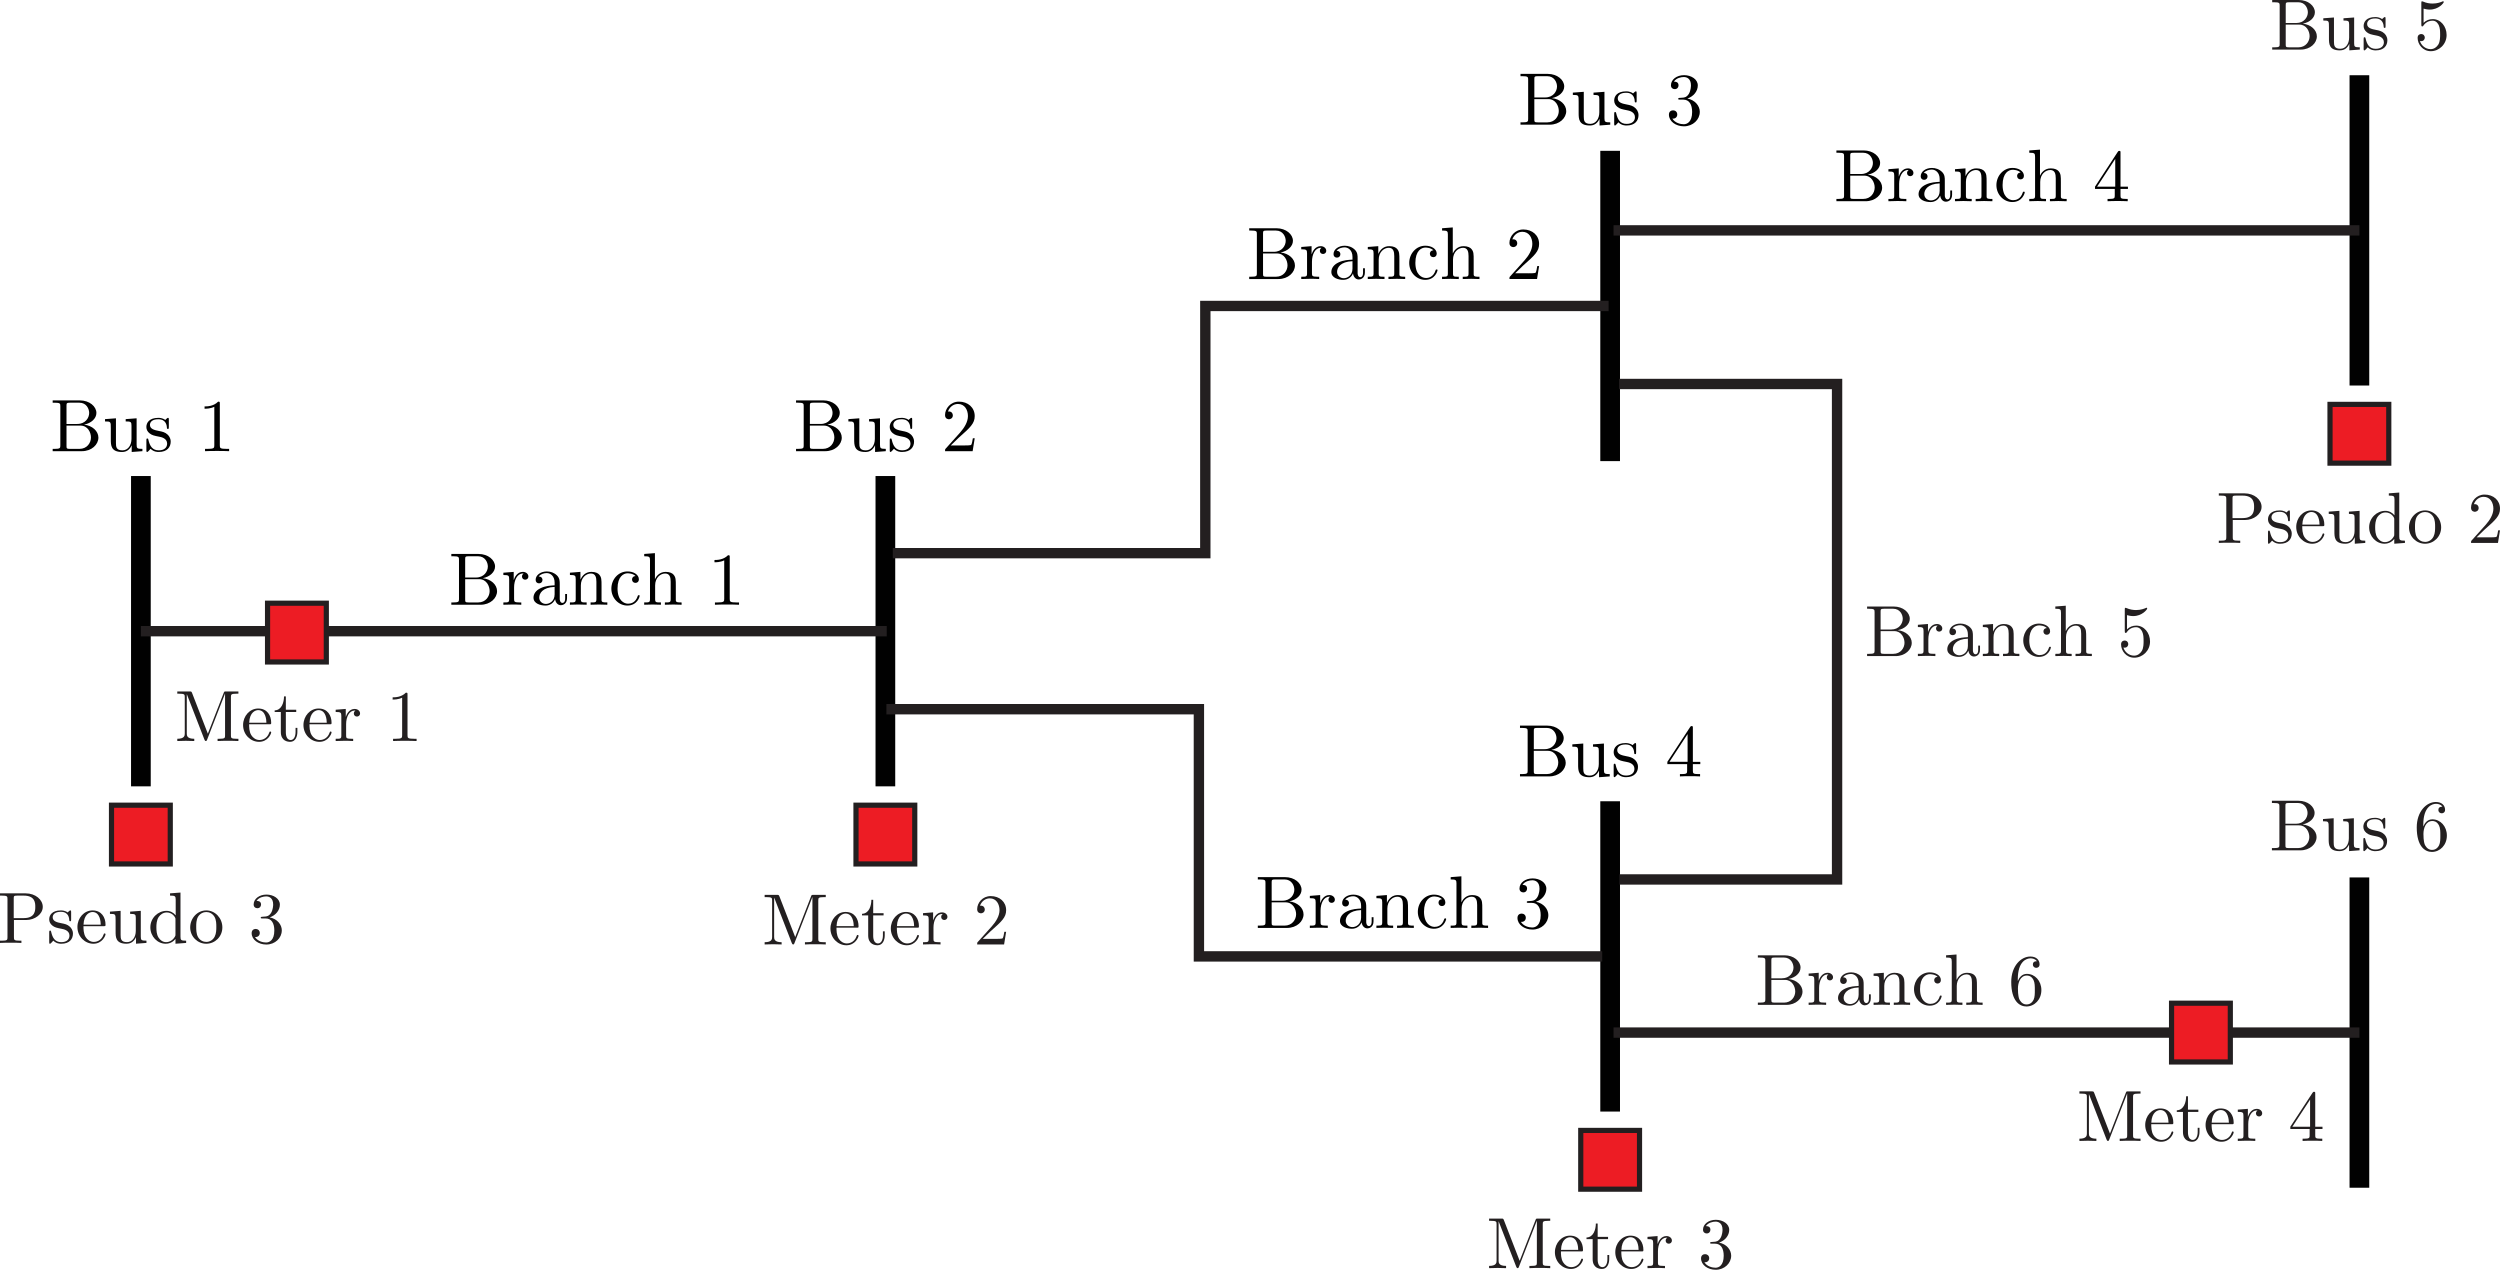 <?xml version="1.0" encoding="UTF-8"?>
<svg id="Layer_1" data-name="Layer 1" xmlns="http://www.w3.org/2000/svg" viewBox="0 0 241.165 122.489">
  <defs>
    <style>
      .cls-1, .cls-2, .cls-3, .cls-4 {
        stroke-miterlimit: 10;
      }

      .cls-1, .cls-2, .cls-4 {
        stroke: #231f20;
      }

      .cls-1, .cls-3 {
        fill: none;
      }

      .cls-2 {
        fill: #fff;
      }

      .cls-3 {
        stroke: #010101;
        stroke-width: 1.9px;
      }

      .cls-4 {
        fill: #ed1c24;
        stroke-width: .5px;
      }

      .cls-5 {
        fill: #231f20;
      }
    </style>
  </defs>
  <g>
    <rect class="cls-4" x="82.574" y="77.674" width="5.669" height="5.669"/>
    <g>
      <path class="cls-5" d="m76.709,90.401l1.534-3.943c.049-.126.049-.133.231-.133h1.184v.217h-.168c-.54,0-.553.077-.553.329v3.691c0,.252.014.329.553.329h.168v.217c-.259-.021-.729-.021-1.001-.021s-.75,0-1.008.021v-.217h.168c.539,0,.553-.077.553-.329v-4.02h-.007l-1.723,4.433c-.028.077-.049.133-.126.133-.07,0-.105-.063-.14-.154l-1.688-4.356h-.007v3.775c0,.189,0,.518.721.518v.217c-.245-.007-.588-.021-.819-.021s-.574.014-.819.021v-.217c.721,0,.721-.329.721-.518v-3.502c0-.252-.014-.329-.553-.329h-.168v-.217h1.184c.161,0,.182,0,.245.154l1.52,3.922Z"/>
      <path class="cls-5" d="m80.901,90.541c.161.259.441.469.792.469.07,0,.701,0,.946-.721.014-.056.028-.098.091-.098.035,0,.091.014.091.084,0,.133-.315.911-1.17.911-.805,0-1.541-.68-1.541-1.618,0-.875.644-1.597,1.457-1.597.875,0,1.254.679,1.254,1.373,0,.147-.021.147-.175.147h-1.954c0,.252,0,.714.21,1.05Zm1.457-1.198c0-.273-.07-1.218-.792-1.218-.238,0-.826.175-.869,1.218h1.66Z"/>
      <path class="cls-5" d="m84.233,90.254c0,.119,0,.756.47.756.259,0,.469-.266.469-.784v-.385h.175v.399c0,.448-.196.946-.693.946-.252,0-.903-.084-.903-.946v-1.933h-.595v-.154c.686-.028.896-.777.903-1.352h.175v1.289h1.002v.217h-1.002v1.947Z"/>
      <path class="cls-5" d="m86.725,90.541c.161.259.441.469.792.469.07,0,.701,0,.946-.721.014-.056.028-.098.091-.098.035,0,.091.014.091.084,0,.133-.315.911-1.17.911-.805,0-1.541-.68-1.541-1.618,0-.875.644-1.597,1.457-1.597.875,0,1.254.679,1.254,1.373,0,.147-.021.147-.175.147h-1.954c0,.252,0,.714.21,1.05Zm1.457-1.198c0-.273-.07-1.218-.792-1.218-.238,0-.826.175-.868,1.218h1.66Z"/>
      <path class="cls-5" d="m90.876,88.013c.301,0,.518.203.518.427s-.175.308-.301.308c-.154,0-.301-.105-.301-.301,0-.182.14-.266.161-.273-.014-.007-.028-.007-.077-.007-.532,0-.827.623-.827,1.316v1.079c0,.252.014.329.532.329h.147v.217c-.28-.021-.609-.021-.889-.021-.196,0-.525.014-.798.021v-.217c.469,0,.546,0,.546-.315v-1.877c0-.343-.056-.393-.546-.393v-.217l.973-.077v.771c.098-.301.351-.771.862-.771Z"/>
      <path class="cls-5" d="m96.063,90.569c.154,0,.616,0,.665-.056.07-.105.119-.414.154-.624h.175l-.196,1.219h-2.599c0-.168,0-.182.077-.259l1.345-1.499c.385-.435.735-.988.735-1.548,0-.574-.301-1.142-.938-1.142-.406,0-.784.259-.945.714.021-.007.035-.007.091-.007.245,0,.371.182.371.364,0,.287-.245.372-.364.372-.021,0-.371,0-.371-.393,0-.623.519-1.268,1.31-1.268.854,0,1.485.561,1.485,1.359,0,.7-.42,1.079-1.513,2.045l-.742.722h1.261Z"/>
    </g>
  </g>
  <g>
    <rect class="cls-4" x="224.767" y="39.009" width="5.669" height="5.669"/>
    <g>
      <path class="cls-5" d="m215.384,51.828c0,.252.014.329.553.329h.168v.217c-.245-.021-.77-.021-1.036-.021s-.784,0-1.03.021v-.217h.168c.54,0,.554-.077.554-.329v-3.691c0-.252-.014-.329-.554-.329h-.168v-.217h2.473c.959,0,1.653.616,1.653,1.303,0,.701-.757,1.268-1.597,1.268h-1.184v1.667Zm.945-1.849c1.113,0,1.113-.756,1.113-1.085,0-.343,0-1.085-1.113-1.085h-.623c-.33,0-.344.049-.344.28v1.891h.967Z"/>
      <path class="cls-5" d="m219.085,50.694c-.188-.154-.301-.35-.301-.595,0-.392.266-.861,1.121-.861.104,0,.393,0,.658.196.027-.021.098-.084.119-.112.091-.084.105-.084.14-.084.077,0,.077.049.077.168v.708c0,.133,0,.168-.091.168-.015,0-.077,0-.084-.063-.015-.217-.05-.847-.819-.847-.603,0-.785.287-.785.532,0,.406.47.497.861.574.295.056.568.112.799.336.084.084.295.294.295.666,0,.504-.322.974-1.129.974-.146,0-.461-.007-.77-.301-.127.133-.127.147-.141.161-.133.133-.14.14-.175.14-.077,0-.077-.049-.077-.168v-.925c0-.126,0-.175.092-.175.069,0,.076.028.098.119.133.596.385.995.973.995.547,0,.792-.28.792-.637,0-.504-.574-.616-.729-.645-.504-.098-.7-.14-.925-.322Z"/>
      <path class="cls-5" d="m222.299,51.807c.161.259.441.469.792.469.07,0,.7,0,.945-.721.014-.056.027-.098.091-.098.035,0,.091.014.091.084,0,.133-.314.911-1.17.911-.805,0-1.54-.68-1.54-1.618,0-.875.644-1.597,1.456-1.597.876,0,1.254.679,1.254,1.373,0,.147-.021.147-.175.147h-1.954c0,.252,0,.714.21,1.05Zm1.457-1.198c0-.273-.069-1.218-.792-1.218-.238,0-.826.175-.868,1.218h1.66Z"/>
      <path class="cls-5" d="m226.255,52.452c-1.064,0-1.064-.637-1.064-1.184v-1.051c0-.623,0-.644-.547-.644v-.217l1.029-.077v2.325c0,.364.028.693.617.693.511,0,.847-.476.847-1.085v-1.247c0-.343-.056-.392-.546-.392v-.217l1.029-.077v2.486c0,.343.057.392.547.392v.217l-1.01.077v-.63c-.203.434-.511.63-.902.63Z"/>
      <path class="cls-5" d="m230.027,52.452c-.799,0-1.485-.693-1.485-1.583,0-.903.736-1.59,1.562-1.59.378,0,.68.182.883.434v-1.513c0-.343-.057-.392-.547-.392v-.217l1.008-.077v4.251c0,.343.057.392.547.392v.217l-1.029.077v-.462c-.176.224-.49.462-.938.462Zm.861-2.599c-.218-.315-.511-.42-.757-.42-.378,0-.645.231-.791.448-.203.315-.217.735-.217.994,0,.288.021.687.203.974.168.266.42.448.734.448.302,0,.617-.154.827-.49.077-.119.077-.133.077-.259v-1.436c0-.126,0-.14-.077-.259Z"/>
      <path class="cls-5" d="m233.933,52.452c-.819,0-1.547-.672-1.547-1.576,0-.875.679-1.639,1.555-1.639.848,0,1.547.742,1.547,1.639,0,.89-.707,1.576-1.555,1.576Zm.82-.693c.153-.308.153-.687.153-.938,0-.266,0-.672-.183-.974-.182-.301-.482-.455-.791-.455-.279,0-.609.147-.799.469-.168.308-.168.686-.168.959,0,.252,0,.679.176.987.189.322.497.469.799.469.35,0,.658-.203.812-.518Z"/>
      <path class="cls-5" d="m240.171,51.836c.153,0,.615,0,.664-.056.07-.105.119-.413.154-.624h.176l-.196,1.219h-2.599c0-.168,0-.182.077-.259l1.345-1.499c.385-.435.735-.988.735-1.548,0-.574-.302-1.142-.938-1.142-.406,0-.784.259-.945.714.021-.007.035-.007.091-.007.245,0,.371.182.371.364,0,.287-.245.372-.364.372-.021,0-.371,0-.371-.393,0-.623.519-1.268,1.31-1.268.854,0,1.485.561,1.485,1.359,0,.7-.42,1.079-1.514,2.045l-.742.722h1.262Z"/>
    </g>
  </g>
  <g>
    <rect class="cls-4" x="10.756" y="77.674" width="5.669" height="5.669"/>
    <g>
      <path class="cls-5" d="m1.345,90.415c0,.252.014.329.553.329h.168v.217c-.245-.021-.77-.021-1.036-.021s-.785,0-1.03.021v-.217h.168c.54,0,.553-.077.553-.329v-3.691c0-.252-.014-.329-.553-.329h-.168v-.217h2.472c.959,0,1.653.616,1.653,1.303,0,.701-.757,1.268-1.597,1.268h-1.184v1.667Zm.945-1.849c1.114,0,1.114-.756,1.114-1.085,0-.343,0-1.085-1.114-1.085h-.623c-.329,0-.343.049-.343.28v1.891h.966Z"/>
      <path class="cls-5" d="m5.047,89.281c-.189-.154-.301-.351-.301-.596,0-.392.266-.861,1.121-.861.105,0,.393,0,.659.196.028-.021.098-.084.119-.112.091-.084.105-.084.14-.084.077,0,.077.049.077.168v.708c0,.133,0,.168-.091.168-.014,0-.077,0-.084-.063-.014-.217-.049-.847-.82-.847-.602,0-.784.287-.784.532,0,.406.469.497.861.574.294.056.567.112.798.336.084.084.294.294.294.666,0,.504-.322.974-1.128.974-.147,0-.462-.007-.77-.301-.126.133-.126.147-.14.161-.133.133-.14.14-.175.14-.077,0-.077-.049-.077-.168v-.925c0-.126,0-.175.091-.175.07,0,.077.028.098.119.133.596.385.995.973.995.546,0,.792-.28.792-.637,0-.504-.574-.616-.729-.645-.504-.098-.7-.14-.924-.322Z"/>
      <path class="cls-5" d="m8.26,90.394c.161.259.441.469.792.469.07,0,.701,0,.946-.721.014-.056.028-.098.091-.098.035,0,.091.014.091.084,0,.133-.315.911-1.17.911-.805,0-1.541-.68-1.541-1.618,0-.875.644-1.597,1.457-1.597.875,0,1.254.679,1.254,1.373,0,.147-.021.147-.175.147h-1.954c0,.252,0,.714.21,1.05Zm1.457-1.198c0-.273-.07-1.218-.792-1.218-.238,0-.826.175-.869,1.218h1.66Z"/>
      <path class="cls-5" d="m12.216,91.039c-1.064,0-1.064-.638-1.064-1.184v-1.051c0-.623,0-.645-.546-.645v-.217l1.03-.077v2.325c0,.364.028.693.616.693.511,0,.847-.476.847-1.085v-1.247c0-.343-.056-.393-.546-.393v-.217l1.029-.077v2.486c0,.343.056.392.546.392v.217l-1.009.077v-.63c-.203.434-.511.63-.903.63Z"/>
      <path class="cls-5" d="m15.989,91.039c-.799,0-1.485-.693-1.485-1.583,0-.903.735-1.59,1.562-1.59.378,0,.68.182.883.434v-1.513c0-.343-.056-.392-.546-.392v-.217l1.008-.077v4.251c0,.343.056.392.546.392v.217l-1.029.077v-.462c-.175.224-.49.462-.938.462Zm.861-2.599c-.217-.315-.511-.42-.756-.42-.378,0-.645.231-.792.448-.203.315-.217.735-.217.994,0,.288.021.687.203.974.168.266.42.448.735.448.301,0,.617-.154.827-.49.077-.119.077-.133.077-.259v-1.436c0-.126,0-.14-.077-.259Z"/>
      <path class="cls-5" d="m19.895,91.039c-.82,0-1.548-.672-1.548-1.576,0-.875.679-1.639,1.555-1.639.848,0,1.548.742,1.548,1.639,0,.89-.708,1.576-1.555,1.576Zm.819-.693c.154-.308.154-.687.154-.938,0-.266,0-.672-.182-.974s-.483-.455-.791-.455c-.28,0-.609.147-.799.469-.168.308-.168.686-.168.959,0,.252,0,.679.175.987.189.322.497.469.798.469.35,0,.658-.203.812-.518Z"/>
      <path class="cls-5" d="m27.182,89.764c0,.714-.637,1.352-1.492,1.352-.764,0-1.415-.462-1.415-1.1,0-.309.224-.406.393-.406.203,0,.392.14.392.392,0,.266-.217.42-.462.385.245.413.771.532,1.072.532.308,0,.792-.203.792-1.156,0-.686-.259-1.163-.833-1.163h-.308c-.119,0-.168,0-.168-.077,0-.07.049-.077.105-.084.049,0,.217-.014.273-.021.175-.007.413-.028.624-.364.182-.308.196-.714.196-.798,0-.63-.385-.784-.672-.784-.252,0-.714.091-.932.434.105,0,.435,0,.435.35,0,.203-.14.357-.357.357-.203,0-.357-.133-.357-.364,0-.532.532-.953,1.24-.953.672,0,1.289.392,1.289.966,0,.554-.406,1.044-.98,1.233.728.147,1.169.693,1.169,1.268Z"/>
    </g>
  </g>
  <g>
    <path d="m151.038,73.584c0,.674-.645,1.313-1.599,1.313h-2.812v-.223h.172c.553,0,.567-.079.567-.337v-3.781c0-.258-.014-.337-.567-.337h-.172v-.222h2.625c.933,0,1.593.588,1.593,1.212,0,.531-.495.99-1.19,1.127.796.086,1.384.624,1.384,1.249Zm-2.038-1.314c.797,0,1.148-.603,1.148-1.062,0-.38-.251-.99-.947-.99h-.889c-.337,0-.351.051-.351.287v1.765h1.04Zm1.32,1.306c0-.48-.302-1.148-1.012-1.148h-1.349v1.958c0,.237.014.287.351.287h.896c.739,0,1.112-.588,1.112-1.097Z"/>
    <path d="m153.326,74.975c-1.09,0-1.09-.653-1.09-1.212v-1.076c0-.639,0-.66-.56-.66v-.223l1.055-.079v2.382c0,.373.028.711.631.711.524,0,.868-.488.868-1.112v-1.277c0-.352-.058-.401-.56-.401v-.223l1.055-.079v2.547c0,.352.058.401.56.401v.223l-1.033.079v-.646c-.208.444-.524.646-.926.646Z"/>
    <path d="m155.973,73.174c-.194-.158-.309-.359-.309-.61,0-.402.273-.882,1.147-.882.108,0,.402,0,.675.2.028-.021.1-.086.122-.115.093-.086.108-.086.143-.086.079,0,.079.05.079.172v.724c0,.136,0,.172-.093.172-.015,0-.079,0-.086-.065-.014-.222-.05-.868-.84-.868-.617,0-.803.294-.803.545,0,.416.48.509.882.588.301.057.581.115.818.344.086.086.301.302.301.682,0,.516-.33.997-1.154.997-.151,0-.474-.007-.79-.309-.129.136-.129.151-.143.165-.136.136-.143.144-.179.144-.079,0-.079-.05-.079-.172v-.947c0-.129,0-.179.093-.179.072,0,.079.029.1.122.136.61.395,1.019.998,1.019.56,0,.811-.287.811-.653,0-.517-.588-.631-.747-.66-.516-.1-.717-.143-.946-.33Z"/>
    <path d="m160.843,73.712v-.222l2.203-3.364c.057-.086.079-.086.143-.086.115,0,.115.043.115.187v3.264h.717v.222h-.717v.624c0,.258.015.337.546.337h.15v.223c-.295-.022-.674-.022-.976-.022s-.674,0-.968.022v-.223h.15c.531,0,.545-.079.545-.337v-.624h-1.908Zm1.952-2.898l-1.751,2.676h1.751v-2.676Z"/>
  </g>
  <g>
    <path d="m125.748,88.201c0,.674-.645,1.313-1.6,1.313h-2.812v-.223h.172c.553,0,.567-.079.567-.337v-3.781c0-.258-.014-.337-.567-.337h-.172v-.222h2.625c.933,0,1.593.588,1.593,1.212,0,.531-.495.99-1.191,1.126.796.086,1.384.624,1.384,1.249Zm-2.037-1.313c.796,0,1.148-.602,1.148-1.062,0-.38-.251-.99-.947-.99h-.889c-.337,0-.351.051-.351.287v1.765h1.04Zm1.32,1.306c0-.481-.301-1.148-1.011-1.148h-1.349v1.958c0,.238.014.287.351.287h.897c.739,0,1.112-.588,1.112-1.097Z"/>
    <path d="m128.237,86.342c.308,0,.531.208.531.438s-.179.315-.309.315c-.158,0-.308-.107-.308-.308,0-.187.143-.273.165-.28-.014-.007-.028-.007-.079-.007-.545,0-.847.638-.847,1.349v1.105c0,.258.014.337.545.337h.15v.223c-.287-.022-.624-.022-.911-.022-.201,0-.538.015-.818.022v-.223c.481,0,.56,0,.56-.322v-1.923c0-.351-.057-.401-.56-.401v-.222l.997-.08v.79c.101-.309.359-.79.882-.79Z"/>
    <path d="m130.41,89.592c-.452,0-1.148-.179-1.148-.76,0-.316.179-.689.718-.932.452-.216.954-.238,1.32-.259v-.266c0-.638-.409-.918-.76-.918-.229,0-.581.079-.774.331.33.007.365.243.365.33,0,.186-.129.33-.33.33-.187,0-.33-.122-.33-.337,0-.473.495-.811,1.083-.811.344,0,.703.114.983.395.258.265.258.545.258.846v1.435c0,.036.029.359.266.359.079,0,.258-.044.258-.459v-.401h.179v.401c0,.581-.437.681-.588.681-.337,0-.531-.301-.56-.588-.136.337-.466.624-.94.624Zm-.595-.767c0,.359.294.609.646.609.323,0,.839-.244.839-.926v-.717c-1.184.044-1.485.638-1.485,1.034Z"/>
    <path d="m132.777,86.644v-.222l1.012-.08v.753c.201-.444.538-.753,1.062-.753.416,0,.653.144.753.265.222.259.222.481.222,1.098v1.37c.007.215.186.215.559.215v.223c-.244-.007-.617-.022-.803-.022-.194,0-.56.015-.811.022v-.223c.481,0,.56,0,.56-.322v-1.672c0-.409-.079-.796-.531-.796-.459,0-.968.401-.968,1.147v1.32c0,.322.079.322.559.322v.223c-.244-.007-.617-.022-.803-.022-.194,0-.56.015-.811.022v-.223c.481,0,.56,0,.56-.322v-1.923c0-.351-.058-.401-.56-.401Z"/>
    <path d="m138.379,89.413c.265,0,.732-.086.94-.753.014-.043.029-.072.093-.072.022,0,.093,0,.093.072s-.229.932-1.191.932c-.832,0-1.542-.71-1.542-1.628,0-.89.66-1.664,1.557-1.664.552,0,1.098.28,1.098.768,0,.215-.143.337-.33.337-.201,0-.33-.144-.33-.331,0-.093.043-.309.337-.331-.251-.257-.703-.265-.768-.265-.38,0-.968.302-.968,1.47,0,1.156.631,1.464,1.011,1.464Z"/>
    <path d="m140.502,85.238c0-.352-.058-.402-.56-.402v-.222l1.033-.079v2.511c.122-.272.437-.703,1.04-.703.416,0,.653.144.753.265.222.259.222.481.222,1.098v1.37c.007.215.186.215.559.215v.223c-.244-.007-.617-.022-.803-.022-.194,0-.56.015-.811.022v-.223c.481,0,.56,0,.56-.322v-1.672c0-.409-.079-.796-.531-.796-.459,0-.969.401-.969,1.147v1.32c0,.322.079.322.559.322v.223c-.244-.007-.617-.022-.803-.022-.194,0-.56.015-.811.022v-.223c.48,0,.56,0,.56-.322v-3.731Z"/>
    <path d="m149.361,88.287c0,.732-.653,1.385-1.528,1.385-.782,0-1.449-.474-1.449-1.126,0-.316.23-.416.402-.416.208,0,.402.144.402.402,0,.273-.223.431-.474.394.251.423.789.546,1.098.546.316,0,.811-.208.811-1.184,0-.703-.265-1.191-.854-1.191h-.315c-.122,0-.172,0-.172-.079,0-.072.05-.079.108-.086.05,0,.222-.014.28-.021.179-.008.423-.029.638-.374.186-.315.201-.731.201-.817,0-.645-.394-.804-.689-.804-.258,0-.732.094-.954.445.107,0,.445,0,.445.359,0,.208-.143.366-.366.366-.208,0-.366-.136-.366-.373,0-.546.545-.976,1.27-.976.689,0,1.32.401,1.32.99,0,.567-.416,1.069-1.004,1.263.746.15,1.198.71,1.198,1.298Z"/>
  </g>
  <g>
    <path d="m151.088,10.714c0,.675-.645,1.313-1.6,1.313h-2.812v-.223h.172c.553,0,.567-.079.567-.337v-3.781c0-.257-.014-.337-.567-.337h-.172v-.222h2.625c.933,0,1.593.588,1.593,1.212,0,.531-.495.99-1.191,1.126.796.086,1.384.624,1.384,1.248Zm-2.037-1.313c.796,0,1.148-.602,1.148-1.062,0-.38-.251-.99-.947-.99h-.889c-.337,0-.351.05-.351.287v1.765h1.04Zm1.32,1.306c0-.481-.301-1.147-1.011-1.147h-1.349v1.958c0,.237.014.287.351.287h.897c.739,0,1.112-.588,1.112-1.098Z"/>
    <path d="m153.376,12.106c-1.09,0-1.09-.653-1.09-1.212v-1.077c0-.638,0-.66-.56-.66v-.222l1.055-.079v2.381c0,.373.028.711.631.711.524,0,.868-.488.868-1.112v-1.277c0-.352-.058-.402-.56-.402v-.222l1.055-.079v2.547c0,.351.057.401.559.401v.223l-1.033.079v-.645c-.208.444-.524.645-.926.645Z"/>
    <path d="m156.023,10.305c-.194-.158-.309-.359-.309-.609,0-.402.273-.883,1.148-.883.108,0,.402,0,.675.201.028-.021.1-.086.122-.115.093-.086.108-.086.143-.086.079,0,.079.051.079.173v.724c0,.136,0,.172-.093.172-.014,0-.079,0-.086-.065-.014-.223-.05-.868-.84-.868-.617,0-.803.294-.803.546,0,.416.481.509.882.588.301.058.581.115.818.345.086.086.301.301.301.682,0,.516-.33.997-1.155.997-.151,0-.473-.007-.789-.309-.129.136-.129.151-.143.165-.136.136-.143.144-.179.144-.079,0-.079-.051-.079-.172v-.947c0-.13,0-.179.094-.179.072,0,.079.029.1.122.136.61.395,1.02.997,1.02.56,0,.811-.288.811-.653,0-.517-.589-.631-.746-.66-.516-.1-.717-.143-.947-.331Z"/>
    <path d="m163.971,10.801c0,.732-.653,1.384-1.528,1.384-.782,0-1.449-.474-1.449-1.126,0-.316.23-.416.402-.416.208,0,.402.143.402.402,0,.273-.223.43-.474.394.251.423.789.545,1.098.545.316,0,.811-.208.811-1.183,0-.703-.265-1.191-.854-1.191h-.315c-.122,0-.172,0-.172-.079,0-.072.05-.079.108-.086.05,0,.223-.014.28-.021.179-.007.423-.029.638-.373.187-.316.201-.732.201-.818,0-.645-.394-.803-.689-.803-.258,0-.732.093-.954.444.108,0,.445,0,.445.359,0,.208-.143.366-.366.366-.208,0-.366-.136-.366-.373,0-.546.545-.976,1.27-.976.689,0,1.32.402,1.32.99,0,.567-.416,1.069-1.004,1.263.746.15,1.198.71,1.198,1.299Z"/>
  </g>
  <g>
    <path d="m9.492,42.211c0,.674-.645,1.313-1.599,1.313h-2.812v-.222h.172c.553,0,.567-.079.567-.337v-3.781c0-.258-.014-.337-.567-.337h-.172v-.222h2.625c.933,0,1.593.588,1.593,1.212,0,.531-.495.99-1.191,1.127.796.086,1.384.624,1.384,1.248Zm-2.037-1.313c.796,0,1.148-.603,1.148-1.062,0-.38-.251-.99-.947-.99h-.89c-.337,0-.351.05-.351.287v1.765h1.04Zm1.32,1.306c0-.481-.301-1.148-1.011-1.148h-1.349v1.959c0,.237.014.287.351.287h.897c.739,0,1.112-.588,1.112-1.097Z"/>
    <path d="m11.78,43.602c-1.09,0-1.09-.653-1.09-1.212v-1.076c0-.638,0-.66-.56-.66v-.222l1.055-.08v2.382c0,.373.028.71.631.71.524,0,.868-.488.868-1.112v-1.278c0-.352-.058-.401-.56-.401v-.222l1.055-.08v2.548c0,.352.057.401.559.401v.222l-1.033.079v-.646c-.208.445-.524.646-.925.646Z"/>
    <path d="m14.427,41.801c-.194-.158-.309-.359-.309-.61,0-.401.273-.882,1.148-.882.108,0,.402,0,.675.201.028-.022.1-.087.122-.115.093-.087.108-.087.144-.087.079,0,.079.051.079.172v.725c0,.136,0,.172-.093.172-.014,0-.079,0-.086-.065-.014-.223-.05-.868-.839-.868-.617,0-.803.294-.803.546,0,.416.481.509.882.588.301.058.581.115.818.344.086.086.301.301.301.681,0,.517-.33.997-1.155.997-.151,0-.474-.007-.789-.308-.129.137-.129.151-.143.165-.136.137-.143.143-.179.143-.079,0-.079-.05-.079-.172v-.947c0-.129,0-.179.093-.179.072,0,.079.029.1.122.136.61.395,1.019.997,1.019.56,0,.811-.287.811-.652,0-.517-.588-.631-.746-.66-.516-.101-.717-.144-.947-.331Z"/>
    <path d="m21.205,42.957c0,.266.022.344.667.344h.23v.222c-.251-.021-.875-.021-1.162-.021s-.911,0-1.162.021v-.222h.229c.645,0,.667-.086.667-.344v-3.716c-.373.186-.796.186-.94.186v-.222c.23,0,.861,0,1.306-.459.165,0,.165.014.165.186v4.025Z"/>
  </g>
  <line class="cls-3" x1="13.591" y1="45.921" x2="13.591" y2="75.855"/>
  <g>
    <path class="cls-5" d="m223.498,3.502c0,.658-.63,1.282-1.562,1.282h-2.746v-.217h.168c.539,0,.553-.077.553-.329V.546c0-.252-.014-.329-.553-.329h-.168v-.217h2.563c.911,0,1.555.574,1.555,1.184,0,.519-.483.967-1.163,1.1.778.084,1.352.609,1.352,1.219Zm-1.989-1.282c.777,0,1.121-.588,1.121-1.037,0-.371-.245-.966-.924-.966h-.869c-.329,0-.343.049-.343.28v1.723h1.016Zm1.289,1.275c0-.469-.294-1.121-.987-1.121h-1.317v1.912c0,.231.014.28.343.28h.875c.722,0,1.085-.574,1.085-1.071Z"/>
    <path class="cls-5" d="m225.729,4.861c-1.064,0-1.064-.638-1.064-1.184v-1.051c0-.623,0-.645-.546-.645v-.217l1.03-.077v2.325c0,.364.028.693.616.693.511,0,.847-.476.847-1.085v-1.247c0-.343-.056-.393-.546-.393v-.217l1.029-.077v2.486c0,.343.056.392.546.392v.217l-1.009.077v-.63c-.203.434-.511.63-.903.63Z"/>
    <path class="cls-5" d="m228.311,3.103c-.189-.154-.301-.351-.301-.596,0-.392.266-.861,1.121-.861.105,0,.393,0,.659.196.028-.021.098-.084.119-.112.091-.084.105-.084.14-.084.077,0,.077.049.077.168v.708c0,.133,0,.168-.091.168-.014,0-.077,0-.084-.063-.014-.217-.049-.847-.82-.847-.602,0-.784.287-.784.532,0,.406.469.497.861.574.294.056.567.112.798.336.084.084.294.294.294.666,0,.504-.322.974-1.128.974-.147,0-.462-.007-.77-.301-.126.133-.126.147-.14.161-.133.133-.14.14-.175.14-.077,0-.077-.049-.077-.168v-.925c0-.126,0-.175.091-.175.07,0,.077.028.098.119.133.596.385.995.973.995.546,0,.792-.28.792-.637,0-.504-.574-.616-.728-.645-.504-.098-.701-.14-.925-.322Z"/>
    <path class="cls-5" d="m234.486,4.938c-.784,0-1.268-.68-1.268-1.282,0-.322.245-.372.343-.372.231,0,.35.175.35.343s-.119.343-.35.343c-.077,0-.098-.007-.119-.014.119.414.519.785,1.03.785.322,0,.581-.182.75-.455.168-.294.168-.714.168-.96,0-.35-.014-.623-.126-.882-.056-.126-.231-.448-.596-.448-.567,0-.826.378-.903.49-.028.042-.042.063-.091.063-.098,0-.098-.056-.098-.182V.294c0-.112,0-.168.07-.168.014,0,.028,0,.084.021.329.147.651.196.932.196.469,0,.812-.14.953-.203.035-.021.049-.021.056-.021.049,0,.07.035.07.077,0,.091-.49.729-1.352.729-.224,0-.456-.049-.596-.091v1.366c.252-.245.554-.357.89-.357.756,0,1.331.7,1.331,1.534,0,.89-.714,1.562-1.527,1.562Z"/>
  </g>
  <g>
    <path class="cls-5" d="m223.47,80.747c0,.658-.631,1.282-1.562,1.282h-2.745v-.217h.168c.539,0,.554-.077.554-.329v-3.691c0-.252-.015-.329-.554-.329h-.168v-.217h2.563c.91,0,1.555.574,1.555,1.184,0,.519-.483.967-1.163,1.1.778.084,1.353.609,1.353,1.219Zm-1.989-1.282c.777,0,1.12-.588,1.12-1.037,0-.371-.245-.966-.924-.966h-.869c-.329,0-.343.049-.343.28v1.723h1.016Zm1.288,1.275c0-.469-.294-1.121-.987-1.121h-1.316v1.912c0,.231.014.28.343.28h.876c.722,0,1.085-.574,1.085-1.071Z"/>
    <path class="cls-5" d="m225.702,82.106c-1.064,0-1.064-.638-1.064-1.184v-1.051c0-.623,0-.645-.547-.645v-.217l1.03-.077v2.325c0,.364.027.693.616.693.511,0,.847-.476.847-1.085v-1.247c0-.343-.056-.393-.546-.393v-.217l1.029-.077v2.486c0,.343.057.392.547.392v.217l-1.009.077v-.63c-.203.434-.512.63-.903.63Z"/>
    <path class="cls-5" d="m228.284,80.349c-.189-.154-.302-.351-.302-.596,0-.392.267-.861,1.121-.861.105,0,.393,0,.658.196.028-.021.098-.084.119-.112.091-.084.105-.084.14-.084.077,0,.077.049.077.168v.708c0,.133,0,.168-.091.168-.014,0-.077,0-.084-.063-.014-.217-.049-.847-.819-.847-.603,0-.784.287-.784.532,0,.406.469.497.861.574.294.056.567.112.798.336.084.084.295.294.295.666,0,.504-.322.974-1.128.974-.147,0-.462-.007-.771-.301-.126.133-.126.147-.14.161-.134.133-.141.14-.176.14-.077,0-.077-.049-.077-.168v-.925c0-.126,0-.175.092-.175.069,0,.077.028.098.119.133.596.386.995.974.995.546,0,.791-.28.791-.637,0-.504-.574-.616-.728-.645-.505-.098-.701-.14-.925-.322Z"/>
    <path class="cls-5" d="m234.64,79.038c.777,0,1.4.672,1.4,1.562,0,.924-.665,1.583-1.442,1.583-.651,0-1.464-.498-1.464-2.368,0-1.548.945-2.451,1.842-2.451.581,0,.89.336.89.756,0,.273-.21.336-.322.336-.154,0-.322-.105-.322-.322,0-.315.28-.315.386-.315-.154-.238-.448-.28-.616-.28-.357,0-1.227.252-1.227,2.024v.168c.141-.336.399-.693.876-.693Zm.651,2.494c.119-.252.119-.603.119-.938,0-.343,0-.701-.126-.96-.218-.434-.539-.434-.651-.434-.631,0-.854.701-.854,1.247,0,.126,0,.687.126,1.016.042.105.252.525.693.525.161,0,.483-.035.693-.455Z"/>
  </g>
  <g>
    <path d="m47.95,57.025c0,.674-.645,1.313-1.6,1.313h-2.812v-.222h.172c.553,0,.567-.079.567-.338v-3.781c0-.258-.014-.337-.567-.337h-.172v-.222h2.625c.933,0,1.593.588,1.593,1.212,0,.531-.495.99-1.191,1.126.796.086,1.384.624,1.384,1.248Zm-2.037-1.313c.796,0,1.148-.603,1.148-1.062,0-.38-.251-.99-.947-.99h-.889c-.337,0-.352.05-.352.287v1.765h1.04Zm1.32,1.306c0-.481-.301-1.148-1.011-1.148h-1.349v1.959c0,.237.014.287.352.287h.897c.739,0,1.112-.589,1.112-1.098Z"/>
    <path d="m50.439,55.166c.308,0,.531.208.531.438s-.179.316-.309.316c-.158,0-.308-.108-.308-.309,0-.186.143-.273.165-.28-.014-.007-.028-.007-.079-.007-.545,0-.847.638-.847,1.349v1.105c0,.259.014.338.545.338h.15v.222c-.287-.021-.624-.021-.911-.021-.201,0-.538.014-.818.021v-.222c.481,0,.56,0,.56-.323v-1.923c0-.352-.057-.401-.56-.401v-.222l.997-.08v.79c.1-.309.359-.79.882-.79Z"/>
    <path d="m52.612,58.416c-.452,0-1.148-.179-1.148-.76,0-.316.179-.689.718-.932.452-.216.954-.237,1.32-.259v-.265c0-.638-.409-.918-.761-.918-.229,0-.581.079-.775.33.33.007.366.244.366.33,0,.187-.129.331-.33.331-.187,0-.33-.122-.33-.337,0-.473.495-.811,1.083-.811.345,0,.703.115.983.394.258.266.258.546.258.847v1.435c0,.036.029.359.266.359.079,0,.258-.043.258-.459v-.402h.179v.402c0,.581-.437.681-.588.681-.337,0-.531-.301-.56-.588-.136.337-.466.624-.94.624Zm-.595-.767c0,.359.294.61.646.61.323,0,.839-.244.839-.925v-.718c-1.184.044-1.485.639-1.485,1.034Z"/>
    <path d="m54.979,55.468v-.222l1.012-.08v.754c.201-.445.538-.754,1.062-.754.416,0,.653.144.753.266.222.258.222.481.222,1.097v1.37c.007.215.186.215.559.215v.222c-.244-.007-.617-.021-.803-.021-.194,0-.56.014-.811.021v-.222c.481,0,.56,0,.56-.323v-1.672c0-.408-.079-.796-.531-.796-.459,0-.969.401-.969,1.147v1.32c0,.323.079.323.559.323v.222c-.244-.007-.617-.021-.803-.021-.194,0-.56.014-.811.021v-.222c.481,0,.56,0,.56-.323v-1.923c0-.352-.058-.401-.56-.401Z"/>
    <path d="m60.582,58.237c.265,0,.731-.086.94-.753.014-.043.029-.072.093-.072.022,0,.093,0,.093.072s-.23.932-1.191.932c-.832,0-1.542-.71-1.542-1.628,0-.889.66-1.664,1.557-1.664.552,0,1.098.28,1.098.768,0,.215-.143.337-.33.337-.201,0-.33-.144-.33-.33,0-.093.043-.309.337-.33-.251-.258-.703-.266-.768-.266-.38,0-.968.302-.968,1.471,0,1.155.631,1.463,1.011,1.463Z"/>
    <path d="m62.705,54.062c0-.352-.058-.402-.56-.402v-.222l1.033-.079v2.511c.122-.272.437-.703,1.04-.703.416,0,.653.144.753.266.222.258.222.481.222,1.097v1.37c.007.215.186.215.559.215v.222c-.244-.007-.617-.021-.803-.021-.194,0-.56.014-.811.021v-.222c.481,0,.56,0,.56-.323v-1.672c0-.408-.079-.796-.531-.796-.459,0-.969.401-.969,1.147v1.32c0,.323.079.323.559.323v.222c-.244-.007-.617-.021-.803-.021-.194,0-.56.014-.811.021v-.222c.481,0,.56,0,.56-.323v-3.731Z"/>
    <path d="m70.394,57.771c0,.266.022.345.667.345h.23v.222c-.251-.021-.875-.021-1.162-.021s-.911,0-1.162.021v-.222h.229c.645,0,.667-.086.667-.345v-3.716c-.373.186-.796.186-.94.186v-.222c.23,0,.861,0,1.306-.459.165,0,.165.014.165.186v4.025Z"/>
  </g>
  <g>
    <path d="m124.917,25.605c0,.674-.645,1.313-1.599,1.313h-2.812v-.223h.172c.553,0,.567-.079.567-.337v-3.781c0-.258-.014-.337-.567-.337h-.172v-.222h2.625c.933,0,1.593.588,1.593,1.212,0,.531-.495.99-1.191,1.126.796.086,1.384.624,1.384,1.249Zm-2.037-1.313c.796,0,1.148-.603,1.148-1.062,0-.38-.251-.99-.947-.99h-.889c-.337,0-.352.051-.352.287v1.765h1.04Zm1.32,1.306c0-.48-.301-1.148-1.011-1.148h-1.349v1.958c0,.237.014.287.352.287h.897c.739,0,1.112-.588,1.112-1.097Z"/>
    <path d="m127.406,23.747c.308,0,.531.208.531.437s-.179.316-.309.316c-.158,0-.308-.108-.308-.308,0-.187.143-.273.165-.28-.014-.008-.028-.008-.079-.008-.545,0-.846.639-.846,1.349v1.104c0,.258.014.337.545.337h.15v.223c-.287-.022-.624-.022-.911-.022-.201,0-.538.015-.818.022v-.223c.481,0,.56,0,.56-.323v-1.922c0-.351-.057-.401-.56-.401v-.223l.997-.079v.789c.101-.308.359-.789.882-.789Z"/>
    <path d="m129.579,26.997c-.452,0-1.148-.179-1.148-.761,0-.315.179-.688.718-.932.452-.215.954-.237,1.32-.258v-.266c0-.638-.409-.918-.76-.918-.23,0-.581.079-.774.33.33.007.365.243.365.33,0,.186-.129.33-.33.33-.187,0-.33-.122-.33-.337,0-.474.495-.811,1.083-.811.344,0,.703.115.983.395.258.265.258.545.258.846v1.435c0,.036.029.359.266.359.079,0,.258-.044.258-.459v-.402h.179v.402c0,.581-.437.681-.588.681-.337,0-.531-.302-.56-.589-.136.338-.466.624-.94.624Zm-.596-.768c0,.359.294.61.646.61.323,0,.839-.244.839-.926v-.717c-1.184.043-1.485.638-1.485,1.033Z"/>
    <path d="m131.946,24.048v-.223l1.011-.079v.753c.201-.444.538-.753,1.062-.753.416,0,.653.143.753.265.222.259.222.481.222,1.098v1.37c.007.215.186.215.559.215v.223c-.244-.007-.617-.022-.803-.022-.194,0-.56.015-.811.022v-.223c.481,0,.56,0,.56-.323v-1.671c0-.409-.079-.797-.531-.797-.459,0-.969.402-.969,1.148v1.32c0,.323.079.323.559.323v.223c-.244-.007-.617-.022-.803-.022-.194,0-.56.015-.811.022v-.223c.48,0,.56,0,.56-.323v-1.922c0-.351-.058-.401-.56-.401Z"/>
    <path d="m137.548,26.817c.266,0,.732-.087.94-.753.014-.044.029-.072.093-.072.022,0,.093,0,.093.072s-.23.932-1.191.932c-.832,0-1.542-.71-1.542-1.629,0-.889.66-1.664,1.557-1.664.552,0,1.097.28,1.097.767,0,.216-.143.337-.33.337-.201,0-.33-.143-.33-.33,0-.094.043-.309.337-.331-.251-.258-.703-.265-.768-.265-.38,0-.968.301-.968,1.47,0,1.155.631,1.464,1.011,1.464Z"/>
    <path d="m139.671,22.642c0-.352-.058-.402-.56-.402v-.222l1.033-.079v2.511c.122-.273.437-.703,1.04-.703.416,0,.653.143.753.265.223.259.223.481.223,1.098v1.37c.007.215.186.215.559.215v.223c-.244-.007-.617-.022-.803-.022-.194,0-.56.015-.811.022v-.223c.481,0,.56,0,.56-.323v-1.671c0-.409-.079-.797-.531-.797-.459,0-.969.402-.969,1.148v1.32c0,.323.079.323.559.323v.223c-.244-.007-.617-.022-.803-.022-.194,0-.56.015-.811.022v-.223c.481,0,.56,0,.56-.323v-3.73Z"/>
    <path d="m147.454,26.365c.158,0,.631,0,.681-.058.072-.108.122-.423.158-.639h.179l-.201,1.249h-2.662c0-.172,0-.187.079-.266l1.377-1.535c.394-.445.753-1.012.753-1.586,0-.588-.308-1.169-.961-1.169-.416,0-.803.265-.969.731.021-.007.036-.007.093-.007.251,0,.381.187.381.373,0,.294-.251.38-.373.38-.021,0-.38,0-.38-.402,0-.639.531-1.299,1.341-1.299.875,0,1.521.574,1.521,1.392,0,.717-.43,1.105-1.549,2.095l-.76.739h1.291Z"/>
  </g>
  <g>
    <path class="cls-5" d="m173.88,95.655c0,.658-.631,1.282-1.562,1.282h-2.745v-.217h.168c.539,0,.554-.077.554-.329v-3.691c0-.252-.015-.329-.554-.329h-.168v-.217h2.563c.91,0,1.555.574,1.555,1.184,0,.519-.483.967-1.163,1.1.778.084,1.353.609,1.353,1.219Zm-1.989-1.282c.777,0,1.12-.588,1.12-1.037,0-.371-.245-.966-.924-.966h-.869c-.329,0-.343.049-.343.28v1.723h1.016Zm1.288,1.275c0-.469-.294-1.121-.987-1.121h-1.316v1.912c0,.231.014.28.343.28h.876c.722,0,1.085-.574,1.085-1.071Z"/>
    <path class="cls-5" d="m176.308,93.841c.301,0,.518.203.518.427s-.175.308-.301.308c-.154,0-.301-.105-.301-.301,0-.182.14-.266.16-.273-.014-.007-.027-.007-.076-.007-.532,0-.827.623-.827,1.316v1.079c0,.252.015.329.532.329h.147v.217c-.28-.021-.609-.021-.89-.021-.196,0-.525.014-.798.021v-.217c.469,0,.546,0,.546-.315v-1.877c0-.343-.056-.393-.546-.393v-.217l.973-.077v.771c.099-.301.351-.771.862-.771Z"/>
    <path class="cls-5" d="m178.428,97.014c-.441,0-1.121-.175-1.121-.743,0-.308.176-.672.701-.91.44-.21.932-.231,1.288-.252v-.259c0-.624-.399-.896-.742-.896-.224,0-.567.077-.756.322.321.007.356.238.356.322,0,.182-.126.322-.322.322-.182,0-.322-.119-.322-.329,0-.462.483-.792,1.058-.792.337,0,.687.112.96.385.252.259.252.532.252.826v1.401c0,.035.028.35.26.35.076,0,.252-.042.252-.448v-.392h.175v.392c0,.567-.427.666-.574.666-.329,0-.519-.294-.547-.574-.133.329-.455.609-.917.609Zm-.581-.75c0,.35.287.595.63.595.315,0,.819-.238.819-.903v-.7c-1.155.042-1.449.623-1.449,1.008Z"/>
    <path class="cls-5" d="m180.738,94.135v-.217l.987-.077v.735c.196-.434.525-.735,1.036-.735.406,0,.638.14.735.259.218.252.218.469.218,1.071v1.338c.007.21.182.21.546.21v.217c-.238-.007-.603-.021-.784-.021-.189,0-.546.014-.791.021v-.217c.469,0,.546,0,.546-.315v-1.632c0-.399-.077-.777-.519-.777-.448,0-.945.392-.945,1.121v1.289c0,.315.077.315.546.315v.217c-.237-.007-.602-.021-.784-.021-.188,0-.546.014-.791.021v-.217c.469,0,.546,0,.546-.315v-1.877c0-.343-.056-.393-.546-.393Z"/>
    <path class="cls-5" d="m186.206,96.838c.259,0,.714-.084.917-.735.014-.042.028-.07.091-.07.021,0,.092,0,.092.07,0,.07-.225.911-1.163.911-.812,0-1.506-.693-1.506-1.59,0-.869.645-1.625,1.52-1.625.54,0,1.072.273,1.072.75,0,.21-.141.329-.322.329-.196,0-.322-.14-.322-.322,0-.091.042-.301.329-.322-.245-.252-.687-.259-.749-.259-.372,0-.946.294-.946,1.436,0,1.127.616,1.429.988,1.429Z"/>
    <path class="cls-5" d="m188.277,92.762c0-.343-.057-.392-.547-.392v-.217l1.009-.077v2.452c.119-.266.427-.687,1.016-.687.406,0,.638.14.735.259.217.252.217.469.217,1.071v1.338c.007.21.183.21.547.21v.217c-.238-.007-.603-.021-.785-.021-.188,0-.546.014-.791.021v-.217c.47,0,.546,0,.546-.315v-1.632c0-.399-.076-.777-.518-.777-.448,0-.945.392-.945,1.121v1.289c0,.315.076.315.546.315v.217c-.238-.007-.603-.021-.784-.021-.189,0-.547.014-.792.021v-.217c.47,0,.547,0,.547-.315v-3.642Z"/>
    <path class="cls-5" d="m195.522,93.946c.778,0,1.401.672,1.401,1.562,0,.924-.666,1.583-1.443,1.583-.651,0-1.464-.498-1.464-2.368,0-1.548.946-2.451,1.843-2.451.581,0,.89.336.89.756,0,.273-.211.336-.322.336-.154,0-.322-.105-.322-.322,0-.315.28-.315.385-.315-.154-.238-.448-.28-.616-.28-.357,0-1.226.252-1.226,2.024v.168c.14-.336.399-.693.875-.693Zm.651,2.494c.119-.252.119-.603.119-.938,0-.343,0-.701-.126-.96-.217-.434-.539-.434-.651-.434-.63,0-.854.701-.854,1.247,0,.126,0,.687.126,1.016.042.105.253.525.693.525.161,0,.483-.035.693-.455Z"/>
  </g>
  <line class="cls-3" x1="85.409" y1="45.921" x2="85.409" y2="75.855"/>
  <g>
    <path d="m81.202,42.211c0,.674-.645,1.313-1.6,1.313h-2.812v-.223h.172c.553,0,.567-.079.567-.337v-3.781c0-.258-.014-.338-.567-.338h-.172v-.222h2.625c.933,0,1.593.589,1.593,1.212,0,.531-.495.99-1.191,1.126.796.086,1.384.624,1.384,1.249Zm-2.037-1.314c.796,0,1.148-.602,1.148-1.062,0-.38-.251-.99-.947-.99h-.889c-.337,0-.351.051-.351.287v1.765h1.04Zm1.32,1.306c0-.48-.301-1.147-1.011-1.147h-1.349v1.958c0,.237.014.287.351.287h.897c.739,0,1.112-.588,1.112-1.097Z"/>
    <path d="m83.49,43.602c-1.09,0-1.09-.652-1.09-1.212v-1.076c0-.639,0-.66-.56-.66v-.223l1.055-.079v2.381c0,.373.028.711.631.711.524,0,.868-.488.868-1.112v-1.277c0-.352-.058-.401-.56-.401v-.223l1.055-.079v2.547c0,.352.057.401.559.401v.223l-1.033.079v-.646c-.208.444-.524.646-.926.646Z"/>
    <path d="m86.137,41.801c-.194-.157-.309-.359-.309-.61,0-.402.273-.882,1.148-.882.108,0,.402,0,.675.2.028-.021.1-.086.122-.115.093-.086.107-.086.143-.086.079,0,.079.05.079.172v.724c0,.136,0,.172-.093.172-.014,0-.079,0-.086-.065-.014-.222-.05-.868-.84-.868-.617,0-.803.294-.803.545,0,.416.481.509.883.588.301.057.581.115.818.344.086.086.301.302.301.682,0,.516-.33.997-1.155.997-.151,0-.474-.007-.789-.309-.129.136-.129.151-.143.165-.136.136-.143.143-.179.143-.079,0-.079-.05-.079-.172v-.947c0-.129,0-.179.094-.179.072,0,.079.029.1.122.136.61.395,1.019.997,1.019.56,0,.811-.287.811-.653,0-.517-.588-.631-.746-.66-.516-.1-.717-.143-.947-.33Z"/>
    <path d="m93.009,42.971c.158,0,.631,0,.681-.058.072-.108.122-.423.158-.638h.179l-.201,1.249h-2.662c0-.172,0-.187.079-.266l1.377-1.535c.394-.445.753-1.012.753-1.586,0-.589-.308-1.169-.961-1.169-.416,0-.804.265-.968.731.021-.007.036-.007.093-.007.251,0,.38.187.38.373,0,.294-.251.38-.373.38-.021,0-.38,0-.38-.402,0-.638.531-1.299,1.342-1.299.875,0,1.521.574,1.521,1.392,0,.717-.43,1.105-1.549,2.095l-.76.739h1.291Z"/>
  </g>
  <line class="cls-2" x1="13.591" y1="60.888" x2="85.54" y2="60.888"/>
  <line class="cls-3" x1="155.324" y1="14.549" x2="155.324" y2="44.482"/>
  <polyline class="cls-1" points="155.177 29.515 118.073 29.515 116.273 29.515 116.271 53.361 86.125 53.362"/>
  <line class="cls-3" x1="227.602" y1="7.257" x2="227.602" y2="37.19"/>
  <line class="cls-2" x1="155.653" y1="22.224" x2="227.602" y2="22.224"/>
  <line class="cls-3" x1="155.324" y1="107.228" x2="155.324" y2="77.294"/>
  <line class="cls-3" x1="227.602" y1="114.576" x2="227.602" y2="84.643"/>
  <line class="cls-2" x1="155.653" y1="99.61" x2="227.602" y2="99.61"/>
  <polyline class="cls-1" points="156.188 37.042 177.215 37.042 177.215 61.151 177.215 84.837 156.222 84.837"/>
  <g>
    <path d="m181.561,18.099c0,.674-.645,1.313-1.599,1.313h-2.812v-.222h.172c.553,0,.567-.079.567-.338v-3.781c0-.258-.014-.337-.567-.337h-.172v-.222h2.625c.933,0,1.593.588,1.593,1.212,0,.531-.495.99-1.191,1.126.796.086,1.384.624,1.384,1.248Zm-2.037-1.313c.796,0,1.148-.603,1.148-1.062,0-.38-.251-.99-.947-.99h-.89c-.337,0-.351.05-.351.287v1.765h1.04Zm1.32,1.306c0-.481-.301-1.148-1.011-1.148h-1.349v1.959c0,.237.014.287.351.287h.897c.739,0,1.112-.589,1.112-1.098Z"/>
    <path d="m184.05,16.241c.308,0,.53.208.53.438s-.179.316-.308.316c-.158,0-.309-.108-.309-.309,0-.186.143-.273.165-.28-.015-.007-.029-.007-.079-.007-.546,0-.847.638-.847,1.349v1.105c0,.259.014.338.545.338h.15v.222c-.287-.021-.624-.021-.911-.021-.201,0-.538.014-.818.021v-.222c.481,0,.56,0,.56-.323v-1.923c0-.352-.057-.401-.56-.401v-.222l.997-.079v.79c.101-.309.359-.79.883-.79Z"/>
    <path d="m186.223,19.491c-.451,0-1.147-.179-1.147-.76,0-.316.179-.689.717-.932.452-.216.955-.237,1.32-.259v-.265c0-.639-.409-.918-.761-.918-.229,0-.581.079-.775.33.33.007.365.244.365.33,0,.187-.129.331-.329.331-.187,0-.33-.122-.33-.337,0-.473.495-.811,1.083-.811.344,0,.703.115.983.394.259.266.259.546.259.847v1.435c0,.036.028.359.266.359.079,0,.257-.043.257-.459v-.401h.18v.401c0,.582-.437.681-.588.681-.337,0-.531-.301-.56-.588-.136.337-.466.624-.94.624Zm-.595-.767c0,.359.294.61.645.61.323,0,.839-.244.839-.925v-.718c-1.184.044-1.485.639-1.485,1.034Z"/>
    <path d="m188.59,16.543v-.222l1.012-.079v.754c.201-.445.538-.754,1.062-.754.416,0,.652.144.753.266.223.258.223.481.223,1.097v1.37c.007.215.186.215.559.215v.222c-.244-.007-.617-.021-.804-.021-.193,0-.56.014-.81.021v-.222c.48,0,.56,0,.56-.323v-1.672c0-.409-.079-.796-.532-.796-.458,0-.968.401-.968,1.147v1.32c0,.323.079.323.559.323v.222c-.243-.007-.617-.021-.803-.021-.194,0-.56.014-.811.021v-.222c.48,0,.56,0,.56-.323v-1.923c0-.352-.058-.401-.56-.401Z"/>
    <path d="m194.192,19.311c.266,0,.732-.086.94-.753.015-.043.029-.072.093-.072.021,0,.093,0,.093.072s-.229.932-1.191.932c-.832,0-1.542-.71-1.542-1.628,0-.889.66-1.664,1.557-1.664.552,0,1.098.28,1.098.768,0,.215-.143.338-.33.338-.2,0-.329-.144-.329-.33,0-.093.042-.309.337-.33-.251-.258-.703-.266-.768-.266-.38,0-.968.302-.968,1.471,0,1.155.631,1.463,1.011,1.463Z"/>
    <path d="m196.315,15.136c0-.352-.058-.401-.56-.401v-.222l1.034-.079v2.511c.121-.272.437-.703,1.039-.703.416,0,.653.144.754.266.222.258.222.481.222,1.097v1.37c.007.215.187.215.56.215v.222c-.243-.007-.617-.021-.803-.021-.194,0-.56.014-.811.021v-.222c.481,0,.56,0,.56-.323v-1.672c0-.409-.079-.796-.53-.796-.46,0-.969.401-.969,1.147v1.32c0,.323.079.323.56.323v.222c-.244-.007-.617-.021-.804-.021-.193,0-.56.014-.811.021v-.222c.481,0,.56,0,.56-.323v-3.731Z"/>
    <path d="m202.097,18.229v-.223l2.202-3.365c.058-.086.079-.086.143-.086.115,0,.115.043.115.186v3.264h.717v.223h-.717v.624c0,.259.014.338.545.338h.15v.222c-.295-.021-.675-.021-.976-.021s-.674,0-.969.021v-.222h.151c.531,0,.545-.079.545-.338v-.624h-1.908Zm1.952-2.898l-1.751,2.675h1.751v-2.675Z"/>
  </g>
  <g>
    <path class="cls-5" d="m184.419,62.009c0,.658-.63,1.282-1.562,1.282h-2.746v-.217h.169c.539,0,.553-.077.553-.329v-3.691c0-.252-.014-.329-.553-.329h-.169v-.217h2.563c.911,0,1.555.574,1.555,1.184,0,.519-.482.967-1.162,1.1.777.084,1.352.609,1.352,1.219Zm-1.989-1.282c.777,0,1.121-.588,1.121-1.037,0-.371-.245-.966-.925-.966h-.868c-.329,0-.344.049-.344.28v1.723h1.016Zm1.289,1.275c0-.469-.294-1.121-.987-1.121h-1.317v1.912c0,.231.015.28.344.28h.875c.722,0,1.086-.574,1.086-1.071Z"/>
    <path class="cls-5" d="m186.846,60.195c.301,0,.519.203.519.427s-.175.308-.302.308c-.153,0-.301-.105-.301-.301,0-.182.14-.266.161-.273-.014-.007-.028-.007-.077-.007-.532,0-.826.623-.826,1.316v1.079c0,.252.014.329.532.329h.146v.217c-.279-.021-.608-.021-.889-.021-.196,0-.525.014-.799.021v-.217c.47,0,.546,0,.546-.315v-1.877c0-.343-.056-.393-.546-.393v-.217l.974-.077v.771c.098-.301.351-.771.861-.771Z"/>
    <path class="cls-5" d="m188.966,63.368c-.44,0-1.12-.175-1.12-.743,0-.308.175-.672.7-.91.441-.21.932-.231,1.289-.252v-.259c0-.624-.399-.896-.742-.896-.225,0-.567.077-.757.322.322.007.357.238.357.322,0,.182-.126.322-.322.322-.183,0-.322-.119-.322-.329,0-.462.483-.792,1.058-.792.336,0,.687.112.959.385.253.259.253.532.253.826v1.401c0,.035.027.35.259.35.077,0,.252-.042.252-.448v-.392h.175v.392c0,.567-.427.666-.574.666-.329,0-.518-.294-.546-.574-.133.329-.455.609-.918.609Zm-.581-.75c0,.35.287.595.631.595.314,0,.819-.238.819-.903v-.7c-1.156.042-1.45.623-1.45,1.008Z"/>
    <path class="cls-5" d="m191.276,60.489v-.217l.987-.077v.735c.196-.434.525-.735,1.037-.735.406,0,.638.14.735.259.217.252.217.469.217,1.071v1.338c.007.21.183.21.547.21v.217c-.238-.007-.603-.021-.785-.021-.188,0-.546.014-.791.021v-.217c.47,0,.546,0,.546-.315v-1.632c0-.399-.076-.777-.518-.777-.448,0-.945.392-.945,1.121v1.289c0,.315.076.315.546.315v.217c-.238-.007-.603-.021-.784-.021-.189,0-.547.014-.792.021v-.217c.47,0,.547,0,.547-.315v-1.877c0-.343-.057-.393-.547-.393Z"/>
    <path class="cls-5" d="m196.744,63.193c.259,0,.715-.084.918-.735.014-.042.027-.07.091-.07.021,0,.091,0,.091.07,0,.07-.224.911-1.162.911-.812,0-1.506-.693-1.506-1.59,0-.869.644-1.625,1.52-1.625.539,0,1.071.273,1.071.75,0,.21-.14.329-.322.329-.196,0-.322-.14-.322-.322,0-.091.042-.301.329-.322-.245-.252-.686-.259-.749-.259-.371,0-.945.294-.945,1.436,0,1.127.616,1.429.987,1.429Z"/>
    <path class="cls-5" d="m198.815,59.116c0-.343-.056-.392-.546-.392v-.217l1.008-.077v2.452c.119-.266.428-.687,1.016-.687.406,0,.638.14.735.259.218.252.218.469.218,1.071v1.338c.007.21.182.21.546.21v.217c-.238-.007-.603-.021-.784-.021-.189,0-.546.014-.791.021v-.217c.469,0,.546,0,.546-.315v-1.632c0-.399-.077-.777-.519-.777-.448,0-.945.392-.945,1.121v1.289c0,.315.077.315.546.315v.217c-.237-.007-.602-.021-.784-.021-.188,0-.546.014-.791.021v-.217c.469,0,.546,0,.546-.315v-3.642Z"/>
    <path class="cls-5" d="m205.879,63.445c-.784,0-1.268-.68-1.268-1.282,0-.322.245-.372.344-.372.23,0,.35.175.35.343s-.119.343-.35.343c-.077,0-.099-.007-.119-.014.119.414.519.785,1.029.785.322,0,.581-.182.749-.455.169-.294.169-.714.169-.96,0-.35-.015-.623-.126-.882-.057-.126-.231-.448-.596-.448-.567,0-.826.378-.903.49-.028.042-.042.063-.091.063-.099,0-.099-.056-.099-.182v-2.073c0-.112,0-.168.07-.168.014,0,.028,0,.084.021.329.147.651.196.932.196.469,0,.812-.14.952-.203.035-.021.049-.021.056-.021.05,0,.07.035.07.077,0,.091-.49.729-1.352.729-.224,0-.455-.049-.596-.091v1.366c.253-.245.554-.357.89-.357.757,0,1.331.7,1.331,1.534,0,.89-.715,1.562-1.527,1.562Z"/>
  </g>
  <polyline class="cls-1" points="154.559 92.261 117.455 92.261 115.655 92.261 115.653 68.415 85.507 68.414"/>
  <rect class="cls-4" x="152.489" y="109.047" width="5.669" height="5.669"/>
  <g>
    <path class="cls-5" d="m146.595,121.627l1.534-3.943c.049-.126.049-.133.231-.133h1.184v.217h-.168c-.54,0-.554.077-.554.329v3.691c0,.252.014.329.554.329h.168v.217c-.26-.021-.729-.021-1.002-.021s-.749,0-1.008.021v-.217h.168c.539,0,.553-.077.553-.329v-4.02h-.007l-1.723,4.433c-.028.077-.049.133-.126.133-.07,0-.105-.063-.141-.154l-1.688-4.356h-.007v3.775c0,.189,0,.518.721.518v.217c-.245-.007-.588-.021-.819-.021s-.574.014-.819.021v-.217c.722,0,.722-.329.722-.518v-3.502c0-.252-.015-.329-.554-.329h-.168v-.217h1.184c.161,0,.183,0,.245.154l1.52,3.922Z"/>
    <path class="cls-5" d="m150.787,121.767c.161.259.441.469.791.469.07,0,.701,0,.946-.721.014-.056.027-.098.091-.098.035,0,.091.014.091.084,0,.133-.315.911-1.17.911-.805,0-1.54-.68-1.54-1.618,0-.875.644-1.597,1.456-1.597.876,0,1.254.679,1.254,1.373,0,.147-.021.147-.175.147h-1.954c0,.252,0,.714.21,1.05Zm1.457-1.198c0-.273-.07-1.218-.792-1.218-.238,0-.826.175-.868,1.218h1.66Z"/>
    <path class="cls-5" d="m154.12,121.48c0,.119,0,.756.47.756.259,0,.469-.266.469-.784v-.385h.175v.399c0,.448-.195.946-.693.946-.252,0-.903-.084-.903-.946v-1.933h-.595v-.154c.686-.028.896-.777.903-1.352h.175v1.289h1.002v.217h-1.002v1.947Z"/>
    <path class="cls-5" d="m156.611,121.767c.161.259.441.469.792.469.07,0,.7,0,.945-.721.014-.056.028-.098.091-.098.035,0,.092.014.092.084,0,.133-.315.911-1.17.911-.806,0-1.541-.68-1.541-1.618,0-.875.645-1.597,1.457-1.597.875,0,1.254.679,1.254,1.373,0,.147-.021.147-.176.147h-1.954c0,.252,0,.714.21,1.05Zm1.457-1.198c0-.273-.069-1.218-.791-1.218-.238,0-.826.175-.868,1.218h1.659Z"/>
    <path class="cls-5" d="m160.763,119.239c.301,0,.518.203.518.427s-.175.308-.301.308c-.154,0-.301-.105-.301-.301,0-.182.14-.266.16-.273-.014-.007-.027-.007-.076-.007-.532,0-.827.623-.827,1.316v1.079c0,.252.015.329.532.329h.147v.217c-.28-.021-.609-.021-.89-.021-.196,0-.525.014-.798.021v-.217c.469,0,.546,0,.546-.315v-1.877c0-.343-.056-.393-.546-.393v-.217l.973-.077v.771c.099-.301.351-.771.862-.771Z"/>
    <path class="cls-5" d="m167,121.137c0,.714-.638,1.352-1.492,1.352-.764,0-1.415-.462-1.415-1.1,0-.309.225-.406.393-.406.203,0,.393.14.393.392,0,.266-.218.42-.463.385.245.413.771.532,1.072.532.308,0,.791-.203.791-1.156,0-.686-.259-1.163-.833-1.163h-.309c-.119,0-.168,0-.168-.077,0-.07.049-.077.105-.084.049,0,.217-.014.272-.021.176-.007.413-.028.624-.364.182-.308.195-.714.195-.798,0-.63-.385-.784-.672-.784-.252,0-.715.091-.932.434.105,0,.435,0,.435.35,0,.203-.141.357-.357.357-.203,0-.357-.133-.357-.364,0-.532.532-.953,1.24-.953.672,0,1.288.392,1.288.966,0,.554-.406,1.044-.98,1.233.729.147,1.17.693,1.17,1.268Z"/>
  </g>
  <g>
    <rect class="cls-4" x="25.809" y="58.189" width="5.669" height="5.669"/>
    <g>
      <path class="cls-5" d="m20.049,70.777l1.534-3.943c.049-.126.049-.133.231-.133h1.184v.217h-.168c-.54,0-.553.077-.553.329v3.691c0,.252.014.329.553.329h.168v.217c-.259-.021-.729-.021-1.001-.021s-.75,0-1.008.021v-.217h.168c.539,0,.553-.077.553-.329v-4.02h-.007l-1.723,4.433c-.028.077-.049.133-.126.133-.07,0-.105-.063-.14-.154l-1.688-4.356h-.007v3.775c0,.189,0,.518.721.518v.217c-.245-.007-.588-.021-.819-.021s-.574.014-.819.021v-.217c.721,0,.721-.329.721-.518v-3.502c0-.252-.014-.329-.553-.329h-.168v-.217h1.184c.161,0,.182,0,.245.154l1.52,3.922Z"/>
      <path class="cls-5" d="m24.241,70.917c.161.259.441.469.792.469.07,0,.701,0,.946-.721.014-.056.028-.098.091-.098.035,0,.091.014.091.084,0,.133-.315.911-1.17.911-.805,0-1.541-.68-1.541-1.618,0-.875.644-1.597,1.457-1.597.875,0,1.254.679,1.254,1.373,0,.147-.021.147-.175.147h-1.954c0,.252,0,.714.21,1.05Zm1.457-1.198c0-.273-.07-1.218-.792-1.218-.238,0-.826.175-.869,1.218h1.66Z"/>
      <path class="cls-5" d="m27.573,70.63c0,.119,0,.756.47.756.259,0,.469-.266.469-.784v-.385h.175v.399c0,.448-.196.946-.693.946-.252,0-.903-.084-.903-.946v-1.933h-.595v-.154c.686-.028.896-.777.903-1.352h.175v1.289h1.002v.217h-1.002v1.947Z"/>
      <path class="cls-5" d="m30.064,70.917c.161.259.441.469.792.469.07,0,.701,0,.946-.721.014-.056.028-.098.091-.098.035,0,.091.014.091.084,0,.133-.315.911-1.17.911-.805,0-1.541-.68-1.541-1.618,0-.875.644-1.597,1.457-1.597.875,0,1.254.679,1.254,1.373,0,.147-.021.147-.175.147h-1.954c0,.252,0,.714.21,1.05Zm1.457-1.198c0-.273-.07-1.218-.792-1.218-.238,0-.826.175-.868,1.218h1.66Z"/>
      <path class="cls-5" d="m34.216,68.389c.301,0,.518.203.518.427s-.175.308-.301.308c-.154,0-.301-.105-.301-.301,0-.182.14-.266.161-.273-.014-.007-.028-.007-.077-.007-.532,0-.827.623-.827,1.316v1.079c0,.252.014.329.532.329h.147v.217c-.28-.021-.609-.021-.889-.021-.196,0-.525.014-.798.021v-.217c.469,0,.546,0,.546-.315v-1.877c0-.343-.056-.393-.546-.393v-.217l.973-.077v.771c.098-.301.351-.771.862-.771Z"/>
      <path class="cls-5" d="m39.312,70.931c0,.259.021.336.651.336h.224v.217c-.245-.021-.854-.021-1.135-.021s-.889,0-1.134.021v-.217h.224c.63,0,.651-.084.651-.336v-3.628c-.364.182-.778.182-.917.182v-.217c.224,0,.84,0,1.274-.448.161,0,.161.014.161.182v3.929Z"/>
    </g>
  </g>
  <g>
    <g>
      <path class="cls-5" d="m203.539,109.356l1.534-3.943c.049-.126.049-.133.231-.133h1.184v.217h-.168c-.54,0-.553.077-.553.329v3.691c0,.252.014.329.553.329h.168v.217c-.259-.021-.729-.021-1.001-.021s-.75,0-1.008.021v-.217h.168c.539,0,.553-.077.553-.329v-4.02h-.007l-1.723,4.433c-.028.077-.049.133-.126.133-.07,0-.105-.063-.14-.154l-1.688-4.356h-.007v3.775c0,.189,0,.518.721.518v.217c-.245-.007-.588-.021-.819-.021s-.574.014-.819.021v-.217c.721,0,.721-.329.721-.518v-3.502c0-.252-.014-.329-.553-.329h-.168v-.217h1.184c.161,0,.182,0,.245.154l1.52,3.922Z"/>
      <path class="cls-5" d="m207.731,109.496c.161.259.441.469.792.469.07,0,.701,0,.946-.721.014-.056.028-.098.091-.098.035,0,.091.014.091.084,0,.133-.315.911-1.17.911-.805,0-1.541-.68-1.541-1.618,0-.875.644-1.597,1.457-1.597.875,0,1.254.679,1.254,1.373,0,.147-.021.147-.175.147h-1.954c0,.252,0,.714.21,1.05Zm1.457-1.198c0-.273-.07-1.218-.792-1.218-.238,0-.826.175-.869,1.218h1.66Z"/>
      <path class="cls-5" d="m211.063,109.209c0,.119,0,.756.47.756.259,0,.469-.266.469-.784v-.385h.175v.399c0,.448-.196.946-.693.946-.252,0-.903-.084-.903-.946v-1.933h-.595v-.154c.686-.028.896-.777.903-1.352h.175v1.289h1.002v.217h-1.002v1.947Z"/>
      <path class="cls-5" d="m213.554,109.496c.161.259.441.469.792.469.07,0,.701,0,.946-.721.014-.056.028-.098.091-.098.035,0,.091.014.091.084,0,.133-.315.911-1.17.911-.805,0-1.541-.68-1.541-1.618,0-.875.644-1.597,1.457-1.597.875,0,1.254.679,1.254,1.373,0,.147-.021.147-.175.147h-1.954c0,.252,0,.714.21,1.05Zm1.457-1.198c0-.273-.07-1.218-.792-1.218-.238,0-.826.175-.868,1.218h1.66Z"/>
      <path class="cls-5" d="m217.706,106.967c.301,0,.518.203.518.427s-.175.308-.301.308c-.154,0-.301-.105-.301-.301,0-.182.14-.266.161-.273-.014-.007-.028-.007-.077-.007-.532,0-.827.623-.827,1.316v1.079c0,.252.014.329.532.329h.147v.217c-.28-.021-.609-.021-.889-.021-.196,0-.525.014-.798.021v-.217c.469,0,.546,0,.546-.315v-1.877c0-.343-.056-.393-.546-.393v-.217l.973-.077v.771c.098-.301.351-.771.862-.771Z"/>
      <path class="cls-5" d="m220.939,108.907v-.217l2.15-3.285c.056-.084.077-.084.14-.084.112,0,.112.042.112.182v3.187h.7v.217h-.7v.609c0,.252.014.329.532.329h.147v.217c-.287-.021-.658-.021-.953-.021s-.658,0-.945.021v-.217h.147c.518,0,.532-.077.532-.329v-.609h-1.863Zm1.905-2.83l-1.709,2.613h1.709v-2.613Z"/>
    </g>
    <rect class="cls-4" x="209.481" y="96.775" width="5.669" height="5.669"/>
  </g>
</svg>
